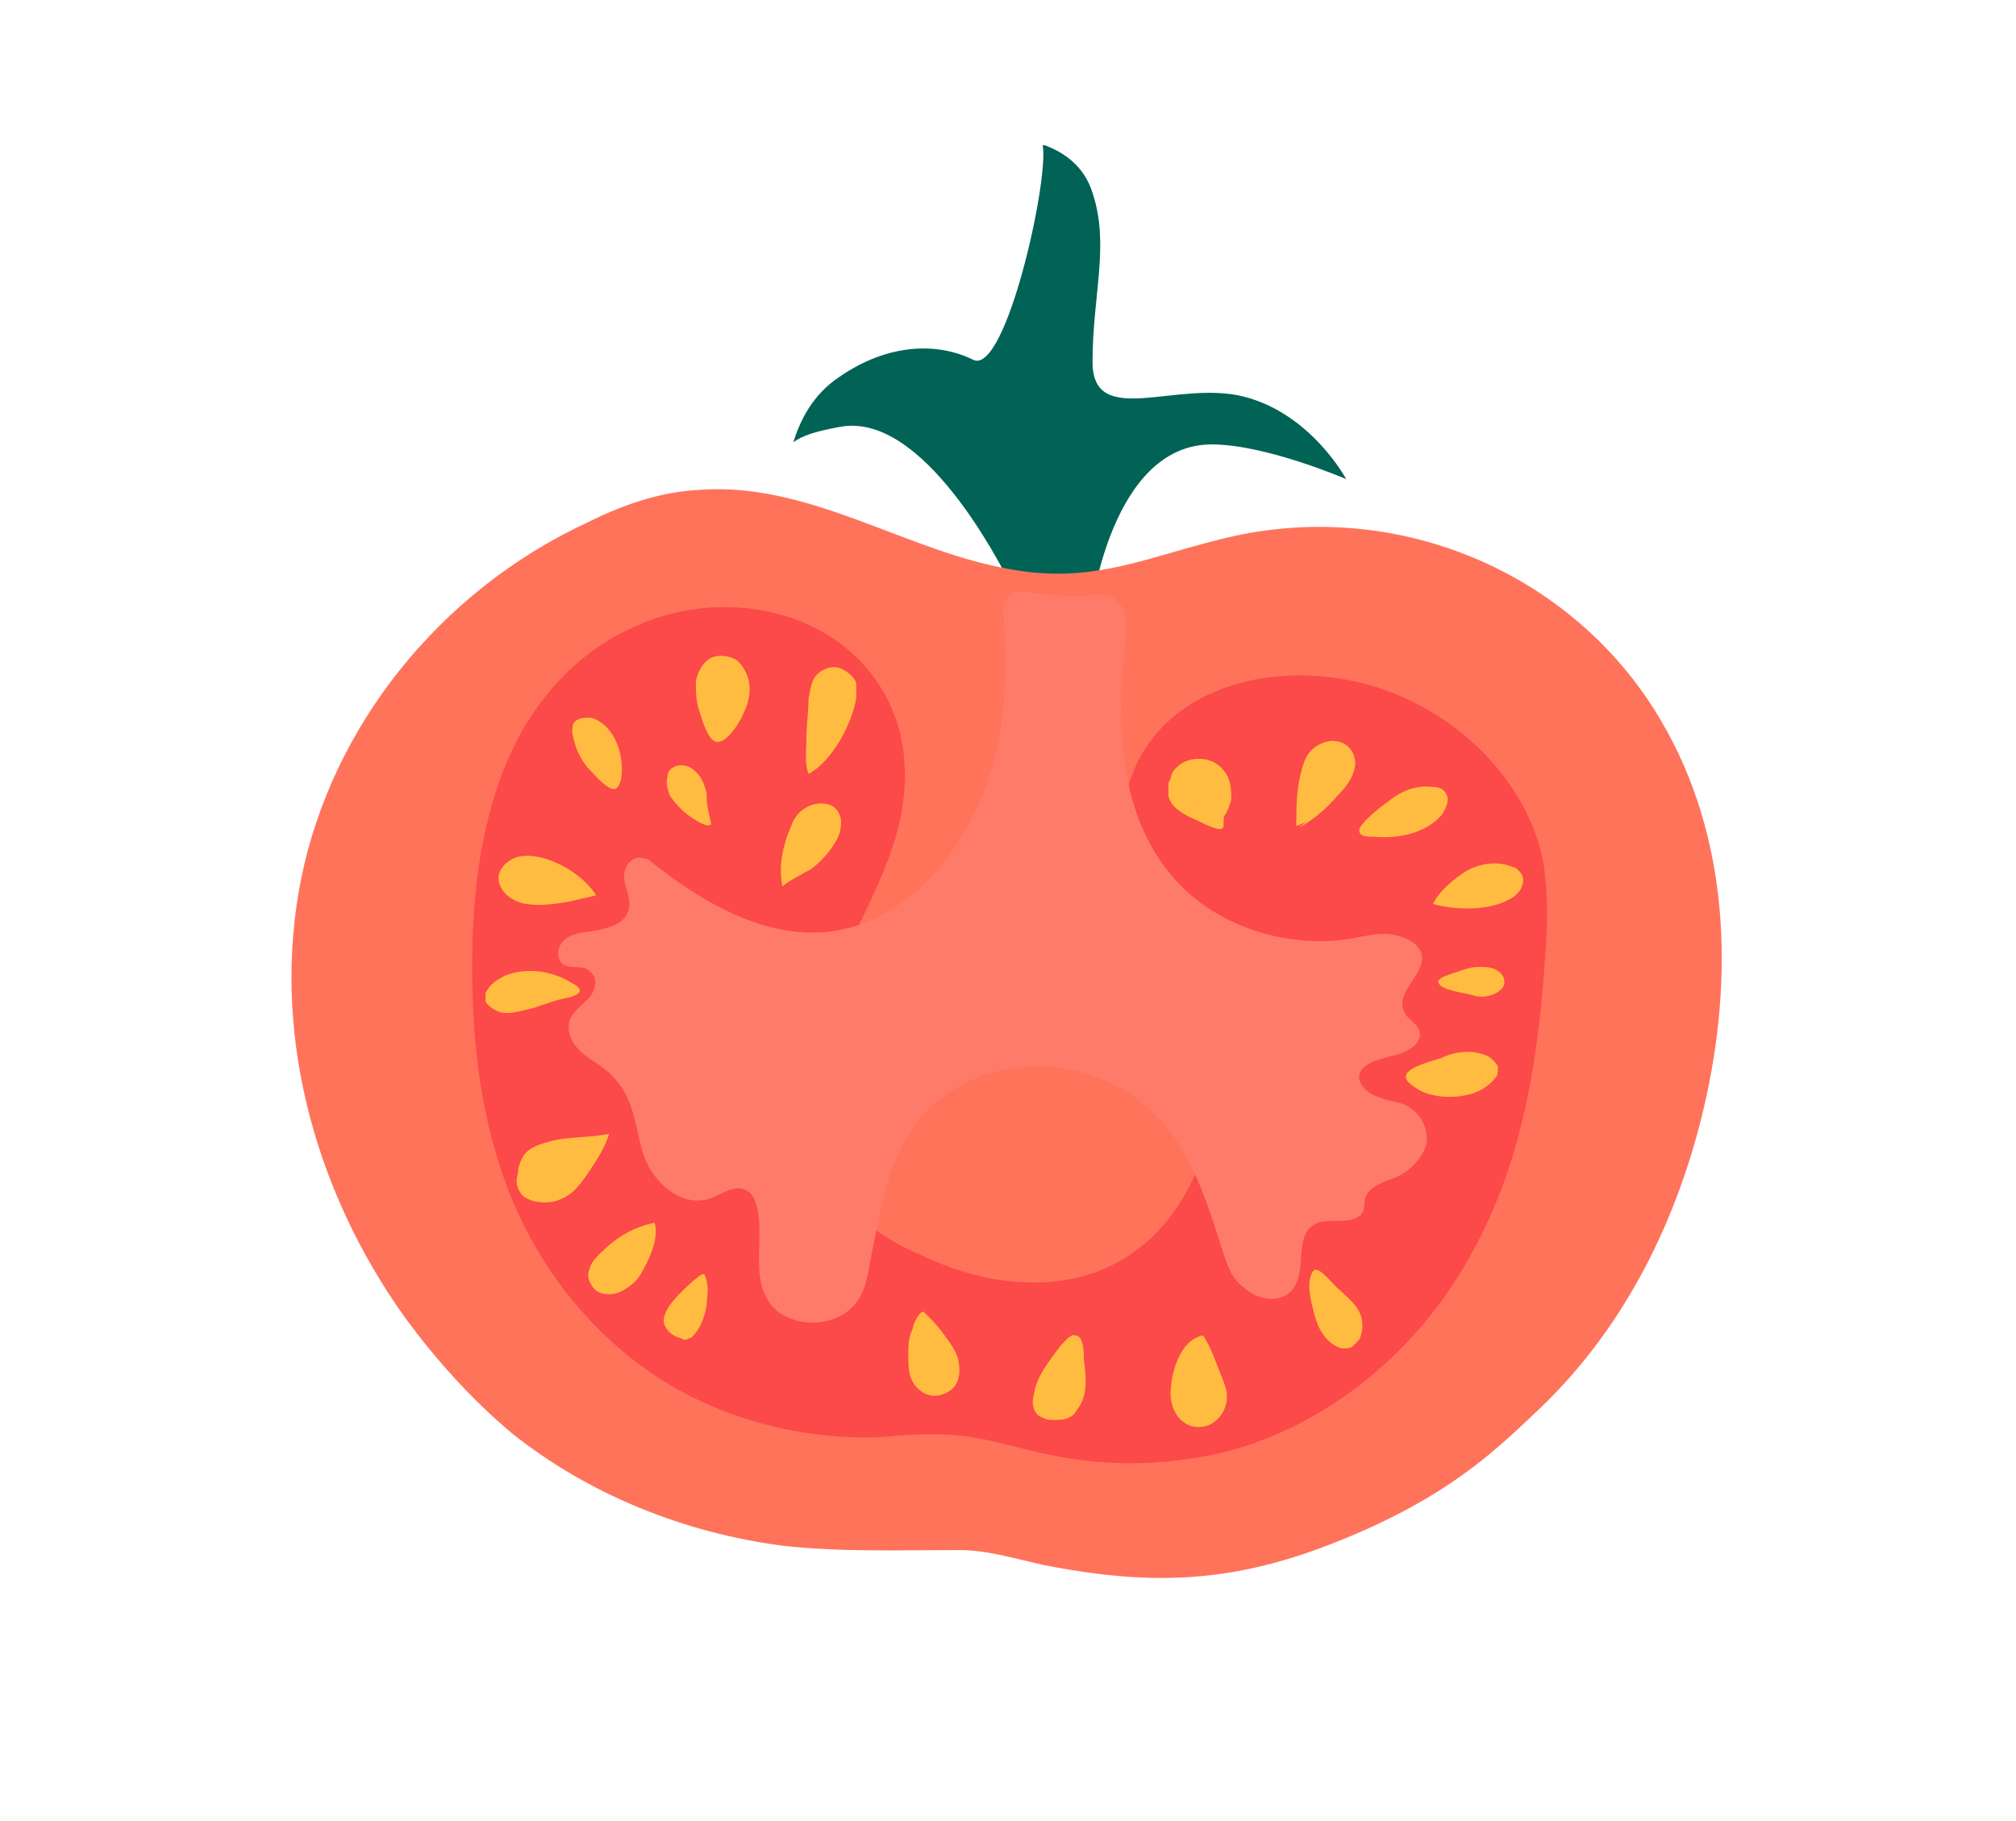 <?xml version="1.0" encoding="utf-8"?>
<!-- Generator: Adobe Illustrator 19.0.0, SVG Export Plug-In . SVG Version: 6.00 Build 0)  -->
<svg version="1.1" baseProfile="tiny" id="Warstwa_1"
	 xmlns="http://www.w3.org/2000/svg" xmlns:xlink="http://www.w3.org/1999/xlink" x="0px" y="0px" width="93px" height="84px"
	 viewBox="-201.3 483.9 93 84" xml:space="preserve">
<g>
	<path fill="#006355" d="M-143.9,502.2c-3.1-0.8-7,1.5-7-1.6c0-3.1,0.8-5.4,0-7.8c-0.4-1.3-1.4-1.9-2.2-2.2c0,0-0.1,0-0.1,0
		c0.3,1.6-1.7,10.6-3.2,9.9c-1.6-0.8-3.9-0.8-6.2,0.8c-1.2,0.8-1.8,2-2.1,3c0,0,0,0,0,0c0.4-0.3,1-0.5,2.1-0.7
		c3.9-0.8,7.5,6.5,7.8,7c2.8,4.2,3.9,0,3.9,0.8c0,0.8,0.8-7,5.5-7c2.5,0,6.2,1.6,6.2,1.6S-140.8,503-143.9,502.2z"/>
	<path fill="#FF735B" d="M-138.4,554.5c4.3-1.9,6.3-3.9,8.1-5.6c4-3.8,6.4-8.8,7.6-13.9c1.4-6,1.2-12.5-2-17.9
		c-4-6.8-12.3-10.4-20.4-8.3c-3.6,0.9-6,2.1-9.9,1.3c-4.7-0.9-9.1-4-14.1-3.6c-1.8,0.1-3.5,0.7-5.1,1.5c-6.9,3.2-11.8,9.5-13.2,16.4
		c-1.4,6.9,0.5,14.3,4.8,20.3c1.4,1.9,3,3.7,4.9,5.3c3.5,2.8,7.9,4.6,12.5,5.2c2.7,0.3,5.4,0.2,8.1,0.2c1.4,0,2.6,0.4,4,0.7
		C-147.5,557.2-143.6,556.8-138.4,554.5z"/>
	<path fill="#FC4949" d="M-159.6,518.8c-0.2-2.2-1.4-4.3-3.5-5.6c-2.6-1.6-6.1-1.7-8.9-0.4c-2.8,1.2-4.8,3.6-5.9,6.2
		c-1.1,2.6-1.5,5.4-1.6,8.2c-0.1,3.8,0.2,7.6,1.5,11.2c1.3,3.6,3.8,7,7.3,9.2c2.9,1.8,6.4,2.7,9.9,2.6c1.2-0.1,2.3-0.2,3.5-0.1
		c1.5,0.1,2.9,0.6,4.4,0.9c2.8,0.6,5.7,0.5,8.4-0.2c5-1.4,9-5.1,11.2-9.3c2.3-4.2,3-9,3.3-13.8c0.1-1.3,0.1-2.7-0.1-4
		c-0.8-4.2-4.8-7.8-9.4-8.5c-2.5-0.4-5.2,0-7.2,1.4c-2,1.4-3.1,3.8-2.6,6c0.4,1.6,1.5,2.9,2.3,4.3c1.3,2.2,1.8,4.7,1.7,7.2
		c-0.1,3.5-1.9,7.2-5.5,8.5c-2.6,0.9-5.5,0.4-8-0.8c-1.2-0.5-2.3-1.2-3.1-2c-2.1-2-2.5-5.1-1.9-7.7
		C-162.9,527.4-159.1,523.7-159.6,518.8z"/>
	<path fill="#FF7B69" d="M-157.4,523.2c-1.2,1.7-3,3.2-5.2,3.6c-3.1,0.6-6.2-1.2-8.6-3.1c-0.1-0.1-0.2-0.2-0.4-0.2
		c-0.6-0.2-1,0.5-0.9,1c0.1,0.5,0.4,1.1,0.1,1.6c-0.2,0.4-0.8,0.6-1.3,0.7c-0.5,0.1-1.1,0.1-1.5,0.4s-0.5,0.9-0.1,1.2
		c0.4,0.2,0.9,0,1.2,0.3c0.4,0.3,0.3,0.8,0,1.2c-0.3,0.3-0.7,0.6-0.9,1c-0.2,0.6,0.1,1.2,0.6,1.6c0.5,0.4,1.1,0.7,1.5,1.2
		c0.9,1,0.9,2.3,1.3,3.5c0.4,1.2,1.7,2.4,3,2c0.6-0.2,1.2-0.7,1.7-0.4c0.3,0.1,0.4,0.4,0.5,0.7c0.4,1.5-0.3,3.2,0.6,4.5
		c0.8,1.1,2.7,1.2,3.7,0.3c0.6-0.5,0.8-1.3,0.9-2c0.5-2.4,0.8-5.1,2.5-7c1.2-1.3,2.9-2.1,4.8-2.2c1.9-0.1,3.8,0.5,5.2,1.6
		c2.2,1.7,3,4.4,3.8,6.9c0.2,0.6,0.4,1.3,1,1.7c0.5,0.5,1.4,0.7,2,0.3c1.1-0.8,0.1-2.8,1.4-3.3c0.6-0.2,1.6,0.1,2-0.4
		c0.2-0.2,0.1-0.6,0.2-0.8c0.2-0.5,0.9-0.7,1.4-0.9c0.7-0.3,1.2-0.9,1.4-1.5c0.1-0.7-0.2-1.4-0.9-1.8c-0.4-0.2-0.9-0.2-1.3-0.4
		c-0.4-0.1-0.9-0.5-0.9-0.9c0-0.6,0.8-0.8,1.5-1c0.6-0.1,1.4-0.5,1.3-1.1c-0.1-0.4-0.6-0.6-0.7-0.9c-0.5-0.9,0.9-1.7,0.8-2.6
		c-0.1-0.6-0.8-0.9-1.4-1c-0.6-0.1-1.3,0.1-1.9,0.2c-2.5,0.4-5.2-0.3-7.1-1.8c-1.8-1.4-2.8-3.5-3.2-5.6c-0.4-2.1-0.3-4.2-0.1-6.3
		c0.1-0.7,0.1-1.6-0.5-2c-0.5-0.3-1.2-0.1-1.8-0.1c-0.8,0-1.6-0.1-2.4-0.2c-0.6-0.1-1,0.5-0.9,1
		C-154.8,516.1-154.9,519.6-157.4,523.2z"/>
	<g>
		<path fill="#FFBC41" d="M-167,516.8c0.3-0.6,0.4-1.3,0.1-1.9c-0.1-0.2-0.3-0.5-0.5-0.6c-0.4-0.2-0.9-0.2-1.2,0
			c-0.3,0.2-0.5,0.6-0.6,1c0,0.4,0,0.8,0.1,1.2c0.1,0.3,0.4,1.5,0.8,1.6C-167.8,518.3-167.1,517.1-167,516.8z"/>
		<path fill="#FFBC41" d="M-168.7,520.5c-0.1-0.4-0.2-0.7-0.5-1c-0.2-0.2-0.4-0.3-0.7-0.3c-0.3,0-0.6,0.2-0.6,0.5
			c-0.1,0.3,0,0.6,0.1,0.9c0.2,0.3,0.4,0.5,0.6,0.7c0.2,0.2,1.2,0.9,1.3,0.6c0-0.1-0.1-0.4-0.1-0.5
			C-168.7,521-168.7,520.8-168.7,520.5z"/>
		<path fill="#FFBC41" d="M-172.8,518.3c-0.2-0.6-0.7-1.2-1.3-1.3c-0.2,0-0.5,0-0.7,0.2c-0.1,0.1-0.1,0.3-0.1,0.5
			c0.1,0.6,0.3,1.1,0.7,1.6c0.3,0.3,1.1,1.3,1.4,0.9C-172.5,519.8-172.6,518.8-172.8,518.3z"/>
		<path fill="#FFBC41" d="M-177.3,523.4c-0.5,0.1-1,0.5-1,1c0,0.6,0.6,1.1,1.3,1.2c0.6,0.1,1.3,0,1.9-0.1c0.4-0.1,0.9-0.2,1.3-0.3
			C-174.4,524.2-176.1,523.2-177.3,523.4z"/>
		<path fill="#FFBC41" d="M-176.1,536.6c-0.4,0.1-0.9,0.3-1.1,0.7c-0.1,0.2-0.2,0.4-0.2,0.7c-0.1,0.3-0.1,0.6,0.1,0.9
			c0.1,0.2,0.3,0.3,0.6,0.4c0.4,0.1,0.9,0.1,1.3-0.1c0.5-0.2,0.8-0.6,1.1-1c0.4-0.6,0.9-1.3,1.1-2
			C-174.1,536.4-175.2,536.3-176.1,536.6z"/>
		<path fill="#FFBC41" d="M-173.6,541.7c-0.2,0.2-0.4,0.4-0.5,0.7c-0.1,0.3-0.1,0.5,0.1,0.8c0.2,0.4,0.8,0.5,1.3,0.3
			c0.4-0.2,0.8-0.5,1-0.9c0.4-0.7,0.8-1.6,0.6-2.3C-172.1,540.5-172.9,541-173.6,541.7z"/>
		<path fill="#FFBC41" d="M-170.4,544.1c-0.2,0.3-0.4,0.7-0.2,1c0.1,0.2,0.3,0.4,0.6,0.5c0.1,0,0.2,0.1,0.3,0.1
			c0.1,0,0.2-0.1,0.3-0.1c0.4-0.4,0.6-0.9,0.7-1.5c0-0.3,0.1-0.7,0-1.1c-0.1-0.4-0.1-0.4-0.4-0.2
			C-169.6,543.2-170.1,543.7-170.4,544.1z"/>
		<path fill="#FFBC41" d="M-178,528.9c-0.4,0.2-0.7,0.4-0.9,0.8c0,0.1,0,0.3,0,0.4c0.1,0.2,0.4,0.4,0.7,0.5c0.5,0.1,1-0.1,1.5-0.2
			c0.6-0.2,1.1-0.4,1.7-0.5c0.6-0.2,0.6-0.4,0-0.7C-175.8,528.7-177,528.5-178,528.9z"/>
		<path fill="#FFBC41" d="M-159.4,546.4c0,0.3,0,0.7,0.1,1c0.1,0.3,0.3,0.6,0.7,0.8c0.5,0.2,1,0,1.3-0.3c0.3-0.4,0.3-0.8,0.2-1.3
			c-0.1-0.4-0.4-0.8-0.7-1.2c-0.2-0.3-0.5-0.6-0.8-0.9c0,0-0.1-0.1-0.1-0.1c-0.2,0-0.5,0.6-0.5,0.8
			C-159.4,545.6-159.4,546-159.4,546.4z"/>
		<path fill="#FFBC41" d="M-161.8,516.1c0-0.2,0-0.4,0-0.7c-0.1-0.3-0.5-0.6-0.8-0.7c-0.4-0.1-0.8,0.1-1,0.3
			c-0.3,0.3-0.3,0.7-0.4,1.1c0,0.6-0.1,1.2-0.1,1.9c0,0.5-0.1,1.1,0.1,1.6C-162.9,519-162,517.3-161.8,516.1z"/>
		<path fill="#FFBC41" d="M-162.8,522.8c0.2-0.3,0.3-0.6,0.3-1c0-0.3-0.2-0.7-0.6-0.8c-0.4-0.1-0.8,0-1.1,0.2
			c-0.3,0.2-0.5,0.5-0.6,0.8c-0.4,0.9-0.6,1.9-0.4,2.8c0-0.1,1.1-0.7,1.3-0.8C-163.5,523.7-163.1,523.3-162.8,522.8z"/>
		<path fill="#FFBC41" d="M-141.4,522.1c0.7-0.4,1.3-0.9,1.8-1.5c0.4-0.4,0.7-0.8,0.8-1.3c0.1-0.5-0.2-1.1-0.8-1.2
			c-0.4-0.1-0.9,0.1-1.2,0.4c-0.3,0.3-0.4,0.7-0.5,1.1c-0.2,0.8-0.2,1.6-0.2,2.4c0.3-0.1,0.5-0.2,0.7-0.4"/>
		<path fill="#FFBC41" d="M-134.8,521.5c0.2-0.3,0.4-0.7,0.2-1c-0.1-0.2-0.3-0.3-0.6-0.3c-0.8-0.1-1.5,0.2-2.1,0.7
			c-0.3,0.2-1.3,1-1.3,1.3c0,0.3,0.4,0.3,0.7,0.3C-136.7,522.6-135.5,522.3-134.8,521.5z"/>
		<path fill="#FFBC41" d="M-144.5,520.8c0-0.4,0-0.9-0.3-1.3c-0.3-0.4-0.7-0.6-1.2-0.6c-0.5,0-0.9,0.2-1.2,0.6
			c-0.1,0.2-0.1,0.4-0.2,0.5c0,0.2,0,0.4,0,0.6c0.1,0.5,0.6,0.8,1,1c0.3,0.1,1.3,0.7,1.5,0.5c0.1-0.1,0-0.5,0.1-0.6
			C-144.7,521.4-144.6,521.1-144.5,520.8z"/>
		<path fill="#FFBC41" d="M-131.7,525.4c0.2-0.1,0.5-0.3,0.6-0.6c0.1-0.2,0.1-0.5-0.1-0.7c-0.1-0.1-0.2-0.2-0.3-0.2
			c-0.7-0.3-1.5-0.2-2.2,0.2c-0.6,0.4-1.2,0.9-1.5,1.5C-134.1,525.9-132.6,525.9-131.7,525.4z"/>
		<path fill="#FFBC41" d="M-133.4,529.8c0.3,0.1,0.6,0.1,0.9,0c0.3-0.1,0.6-0.3,0.6-0.6c0-0.2-0.1-0.4-0.3-0.5
			c-0.2-0.2-0.6-0.2-0.9-0.2c-0.3,0-0.6,0.1-0.9,0.2c-0.2,0.1-1.2,0.3-0.9,0.6C-134.7,529.6-133.7,529.7-133.4,529.8z"/>
		<path fill="#FFBC41" d="M-152.4,546c-0.5,0.7-1.1,1.4-1.2,2.2c-0.1,0.3-0.1,0.7,0.2,1c0.2,0.1,0.4,0.2,0.6,0.2
			c0.3,0,0.6,0,0.8-0.1c0.2-0.1,0.3-0.2,0.4-0.4c0.5-0.6,0.4-1.5,0.3-2.3c0-0.3,0-1.1-0.4-1.1C-151.9,545.4-152.2,545.8-152.4,546z"
			/>
		<path fill="#FFBC41" d="M-147.3,548.2c0,0.5,0.2,1,0.6,1.3c0.4,0.3,1,0.3,1.4,0c0.4-0.3,0.6-0.7,0.6-1.2c0-0.3-0.1-0.5-0.2-0.8
			c-0.3-0.7-0.5-1.4-0.9-2C-146.9,545.7-147.3,547.3-147.3,548.2z"/>
		<path fill="#FFBC41" d="M-140.7,544.4c0.1,0.4,0.2,0.7,0.4,1c0.2,0.3,0.5,0.6,0.9,0.7c0.2,0,0.4,0,0.5-0.1
			c0.1-0.1,0.2-0.2,0.3-0.3c0.2-0.4,0.2-0.9,0-1.3c-0.2-0.4-0.6-0.7-0.9-1c-0.3-0.2-0.9-1.1-1.2-0.9
			C-141.1,543-140.8,544-140.7,544.4z"/>
		<path fill="#FFBC41" d="M-133.6,534.4c0.5-0.1,1-0.4,1.3-0.8c0.1-0.1,0.1-0.3,0.1-0.5c-0.1-0.2-0.3-0.4-0.5-0.5
			c-0.7-0.3-1.5-0.2-2.1,0.1c-0.6,0.2-2.4,0.6-1.3,1.3C-135.5,534.5-134.4,534.6-133.6,534.4z"/>
	</g>
</g>
</svg>
